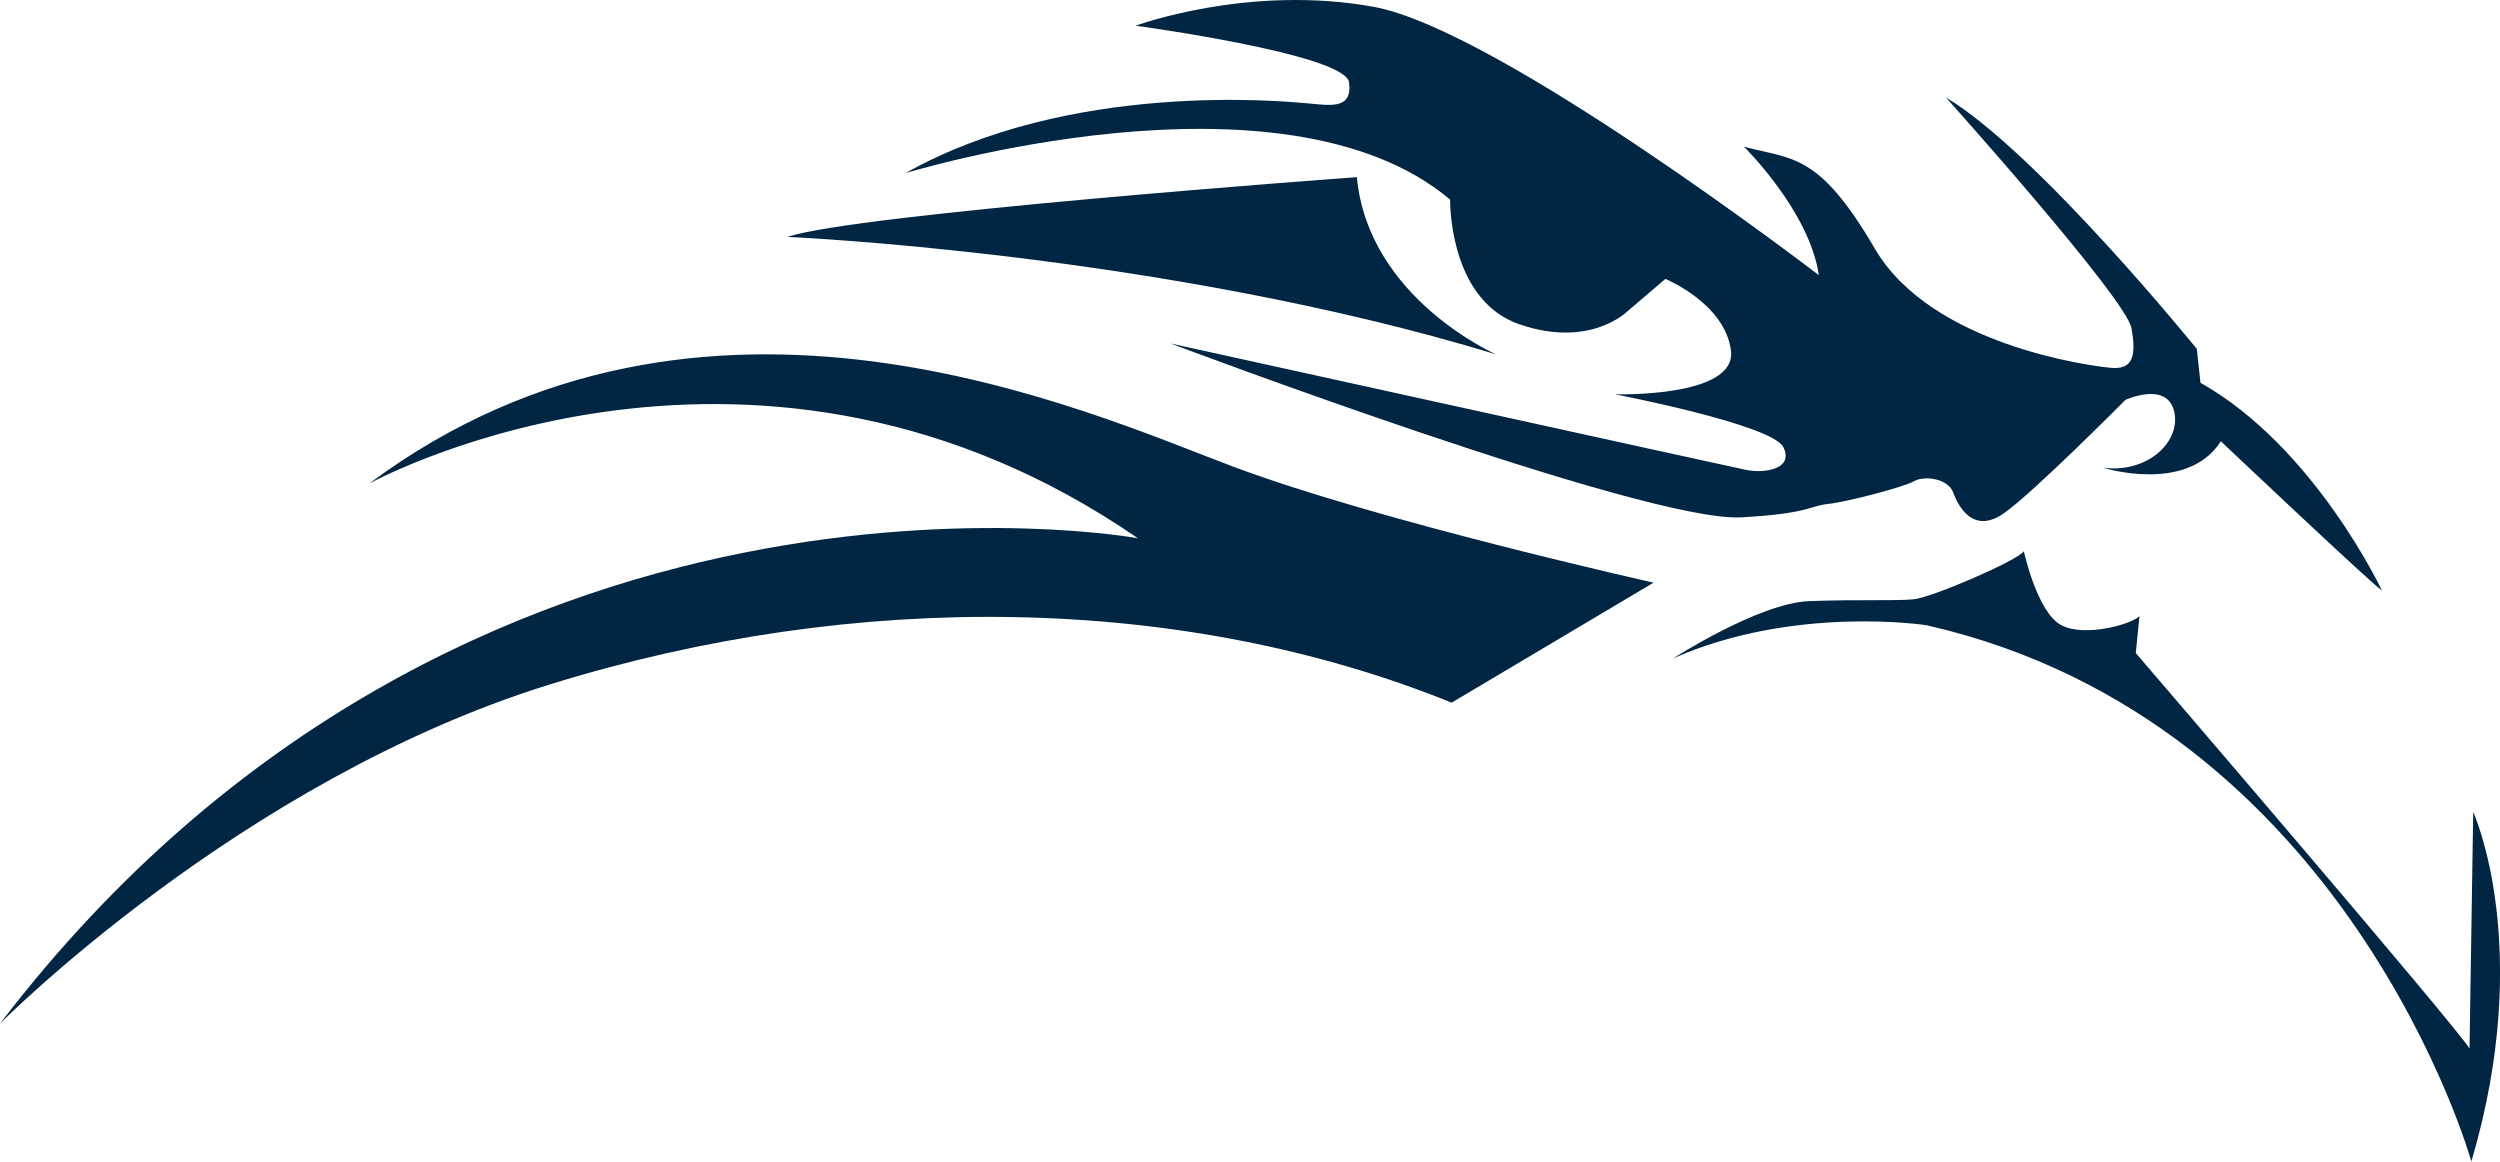 <?xml version="1.0" encoding="UTF-8"?>
<svg width="200px" height="93px" viewBox="0 0 200 93" version="1.1" xmlns="http://www.w3.org/2000/svg" xmlns:xlink="http://www.w3.org/1999/xlink">
    <!-- Generator: Sketch 61 (89581) - https://sketch.com -->
    <title>形状结合</title>
    <desc>Created with Sketch.</desc>
    <g id="Page-1" stroke="none" stroke-width="1" fill="none" fill-rule="evenodd">
        <g id="hawkeye" fill="#012643" fill-rule="nonzero">
            <path d="M161.908,44.096 C161.908,44.096 162.96,48.986 164.899,50.011 C166.837,51.037 170.715,49.865 171.158,49.279 L170.863,52.245 C170.863,52.245 196.657,82.278 197.562,83.889 L197.857,64.954 C197.857,64.954 202.787,75.758 197.709,92.917 C197.709,92.917 187.868,57.721 154.171,50.029 C154.153,50.011 143.554,48.381 133.861,52.666 C133.861,52.666 140.729,48.235 144.754,48.088 C148.78,47.942 151.623,48.088 153.1,47.942 C154.577,47.795 161.446,44.829 161.908,44.096 Z M29.53,38.692 C56.254,18.782 87.007,32.958 98.65,37.329 C110.293,41.699 132.286,46.612 132.286,46.612 L132.286,46.612 L116.133,56.212 C94.75,47.564 68.618,47.097 43.927,54.774 C19.236,62.45 -0.003,81.893 -0.003,81.893 C37.181,33.239 91.017,43.044 91.036,43.063 C60.753,22.215 30.754,38.032 29.567,38.673 L29.53,38.692 Z M90.851,2.058 C90.851,2.058 99.842,-1.274 109.872,0.542 C119.902,2.357 145.505,22.012 145.505,22.012 C144.763,16.883 139.517,11.736 139.517,11.736 C143.41,12.784 145.486,12.185 149.991,19.897 C154.497,27.61 167.215,29.276 168.865,29.425 C170.515,29.575 170.96,28.658 170.515,26.243 C170.051,23.828 155.683,7.805 155.683,7.805 C163.006,12.185 175.743,27.909 175.743,27.909 L175.743,27.909 L176.039,30.623 C185.161,35.752 190.556,47.246 190.556,47.246 C189.499,46.497 177.671,35.303 177.671,35.303 C174.964,39.534 168.234,37.418 168.234,37.418 C171.831,37.886 174.519,35.303 173.926,32.888 C173.333,30.474 170.033,31.99 170.033,31.99 C170.033,31.99 162.691,39.403 160.299,41.069 C157.908,42.735 156.703,40.619 156.258,39.403 C155.794,38.205 153.848,38.055 153.106,38.504 C152.346,38.953 147.711,40.17 146.209,40.32 C144.708,40.488 144.708,41.087 139.313,41.387 C131.693,41.836 93.65,27.478 93.65,27.478 C93.65,27.478 138.275,37.306 139.665,37.587 C141.018,37.886 143.558,37.587 142.668,35.771 C141.76,33.955 129.19,31.541 129.19,31.541 C129.19,31.541 138.942,31.84 138.478,28.059 C138.015,24.278 133.232,22.312 133.232,22.312 L133.232,22.312 L130.228,24.877 C130.228,24.877 127.244,27.909 121.552,25.944 C116.319,24.137 116.023,17.219 116.009,16.115 L116.009,15.966 C102.53,4.622 72.441,13.851 72.441,13.851 C85.604,6.438 102.679,8.104 104.477,8.254 C106.275,8.404 108.222,8.853 107.925,6.588 C107.629,4.323 90.851,2.058 90.851,2.058 Z M108.55,14.174 C109.451,23.874 119.687,28.348 119.687,28.348 C93.131,20.258 62.992,18.952 62.992,18.952 C68.503,17.111 106.966,14.289 108.503,14.177 L108.55,14.174 Z" id="形状结合"></path>
        </g>
    </g>
</svg>